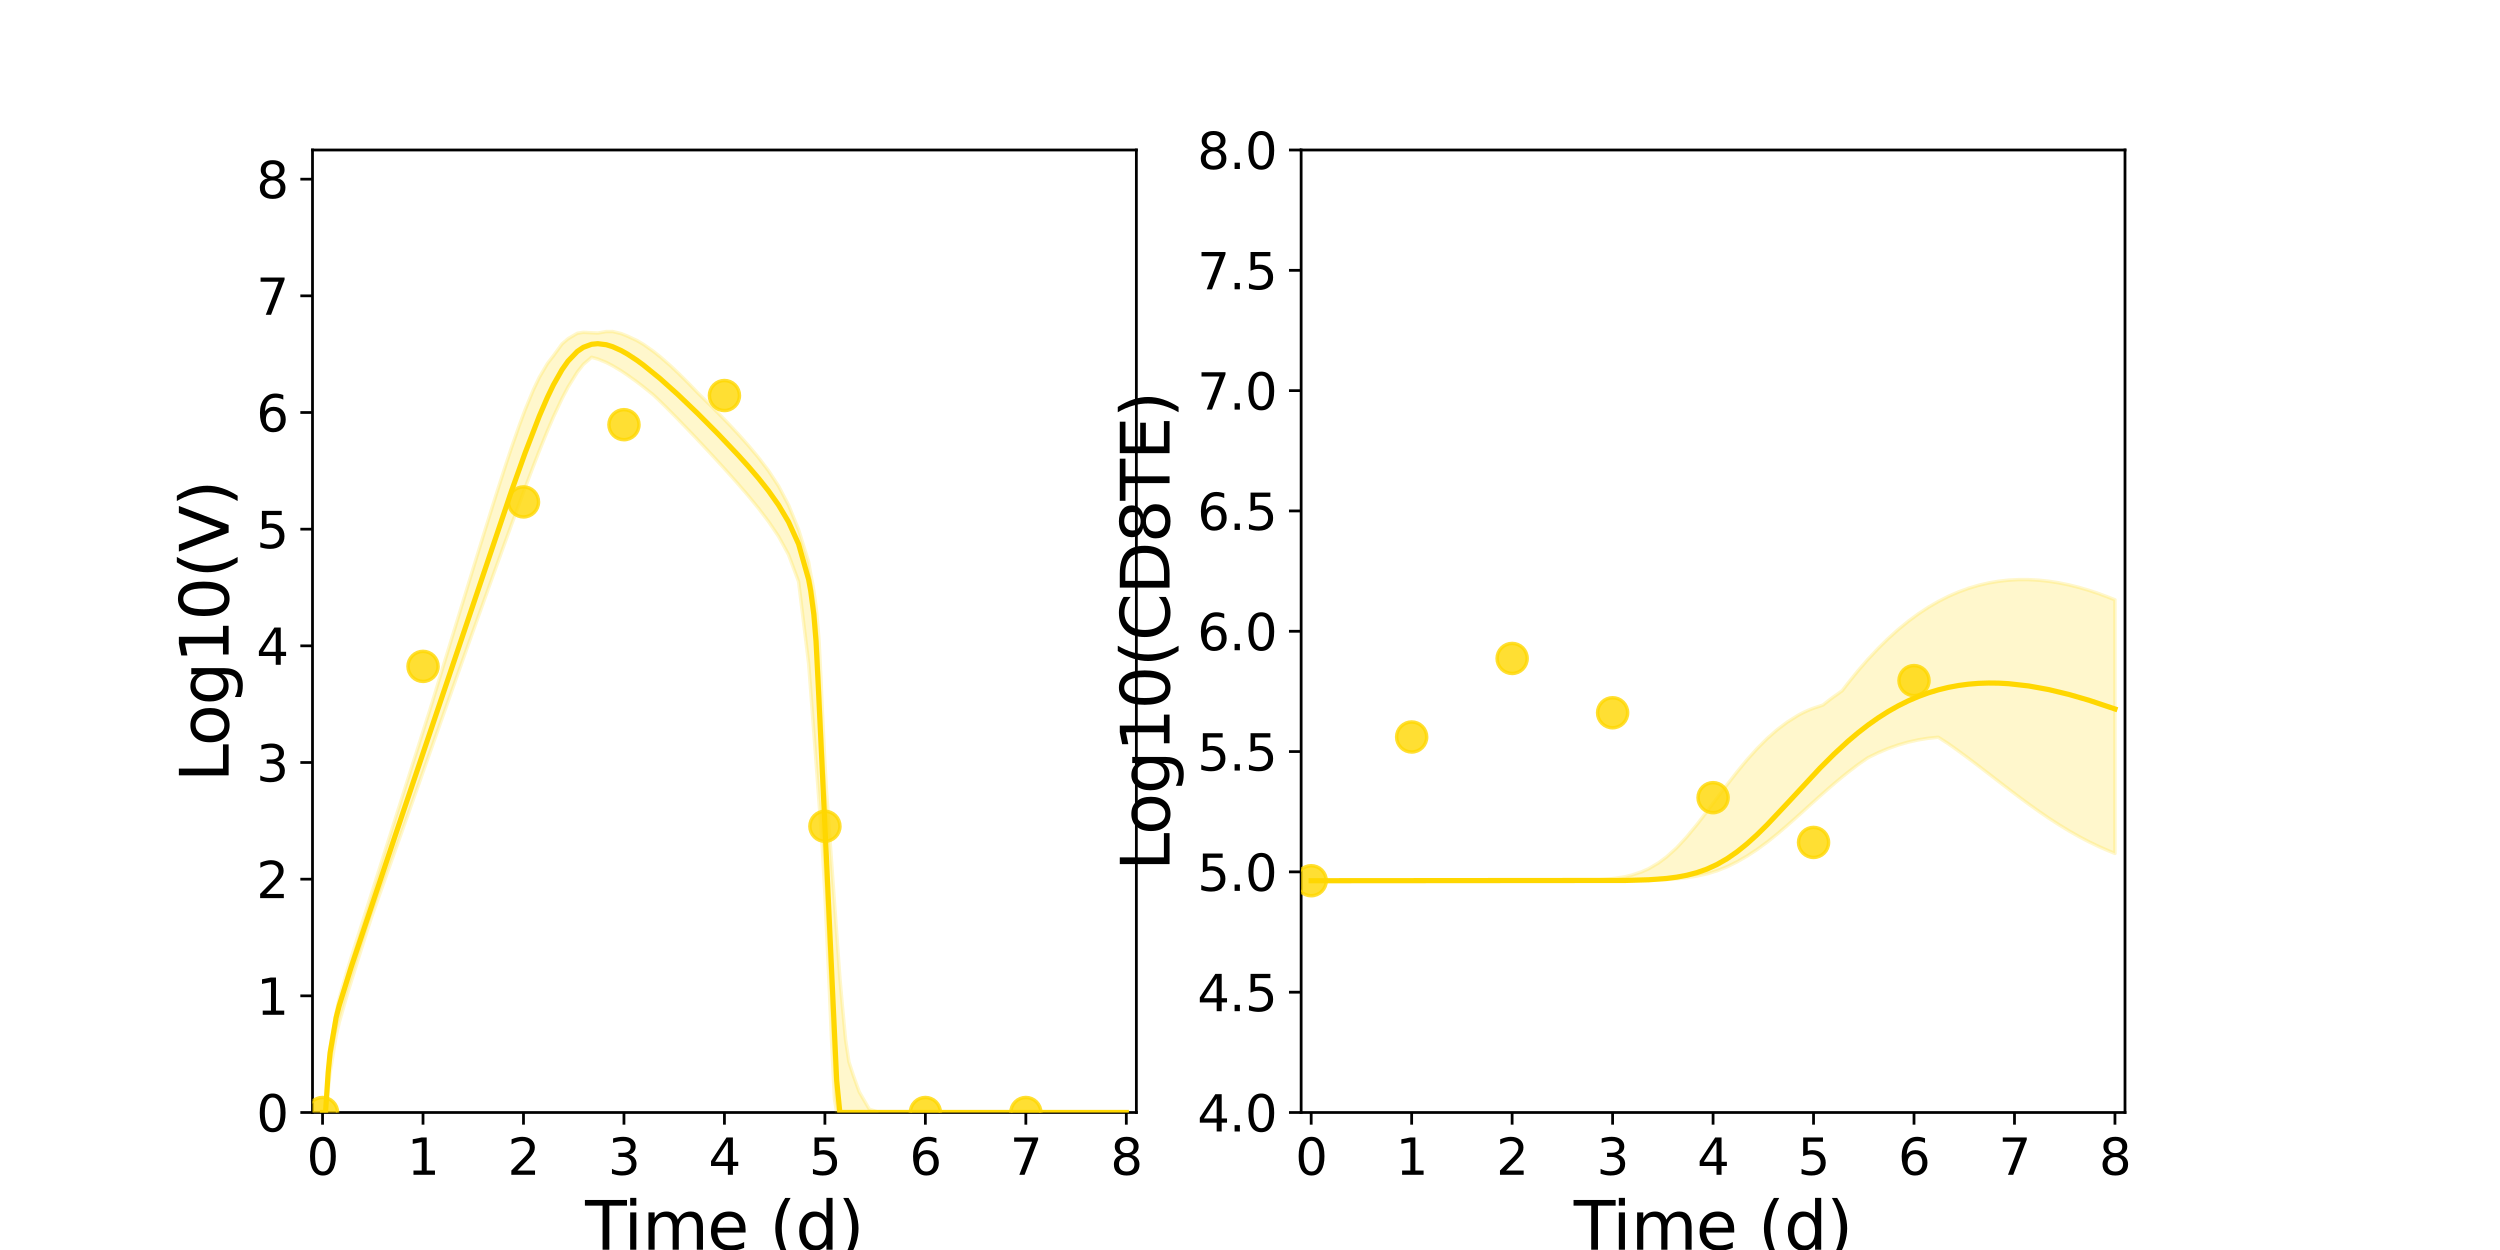 <?xml version="1.0" encoding="utf-8" standalone="no"?>
<!DOCTYPE svg PUBLIC "-//W3C//DTD SVG 1.1//EN"
  "http://www.w3.org/Graphics/SVG/1.1/DTD/svg11.dtd">
<svg xmlns:xlink="http://www.w3.org/1999/xlink" width="720pt" height="360pt" viewBox="0 0 720 360" xmlns="http://www.w3.org/2000/svg" version="1.1">
 <defs>
  <style type="text/css">*{stroke-linejoin: round; stroke-linecap: butt}</style>
 </defs>
 <g id="figure_1">
  <g id="patch_1">
   <path d="M 0 360 
L 720 360 
L 720 0 
L 0 0 
z
" style="fill: #ffffff"/>
  </g>
  <g id="axes_1">
   <g id="patch_2">
    <path d="M 90 320.4 
L 327.273 320.4 
L 327.273 43.2 
L 90 43.2 
z
" style="fill: #ffffff"/>
   </g>
   <g id="matplotlib.axis_1">
    <g id="xtick_1">
     <g id="line2d_1">
      <defs>
       <path id="m4c003b28b1" d="M 0 0 
L 0 3.5 
" style="stroke: #000000; stroke-width: 0.8"/>
      </defs>
      <g>
       <use xlink:href="#m4c003b28b1" x="92.894" y="320.4" style="stroke: #000000; stroke-width: 0.8"/>
      </g>
     </g>
     <g id="text_1">
      <!-- 0 -->
      <g transform="translate(88.313 338.342) scale(0.144 -0.144)">
       <defs>
        <path id="DejaVuSans-30" d="M 2034 4250 
Q 1547 4250 1301 3770 
Q 1056 3291 1056 2328 
Q 1056 1369 1301 889 
Q 1547 409 2034 409 
Q 2525 409 2770 889 
Q 3016 1369 3016 2328 
Q 3016 3291 2770 3770 
Q 2525 4250 2034 4250 
z
M 2034 4750 
Q 2819 4750 3233 4129 
Q 3647 3509 3647 2328 
Q 3647 1150 3233 529 
Q 2819 -91 2034 -91 
Q 1250 -91 836 529 
Q 422 1150 422 2328 
Q 422 3509 836 4129 
Q 1250 4750 2034 4750 
z
" transform="scale(0.016)"/>
       </defs>
       <use xlink:href="#DejaVuSans-30"/>
      </g>
     </g>
    </g>
    <g id="xtick_2">
     <g id="line2d_2">
      <g>
       <use xlink:href="#m4c003b28b1" x="121.829" y="320.4" style="stroke: #000000; stroke-width: 0.8"/>
      </g>
     </g>
     <g id="text_2">
      <!-- 1 -->
      <g transform="translate(117.248 338.342) scale(0.144 -0.144)">
       <defs>
        <path id="DejaVuSans-31" d="M 794 531 
L 1825 531 
L 1825 4091 
L 703 3866 
L 703 4441 
L 1819 4666 
L 2450 4666 
L 2450 531 
L 3481 531 
L 3481 0 
L 794 0 
L 794 531 
z
" transform="scale(0.016)"/>
       </defs>
       <use xlink:href="#DejaVuSans-31"/>
      </g>
     </g>
    </g>
    <g id="xtick_3">
     <g id="line2d_3">
      <g>
       <use xlink:href="#m4c003b28b1" x="150.765" y="320.4" style="stroke: #000000; stroke-width: 0.8"/>
      </g>
     </g>
     <g id="text_3">
      <!-- 2 -->
      <g transform="translate(146.184 338.342) scale(0.144 -0.144)">
       <defs>
        <path id="DejaVuSans-32" d="M 1228 531 
L 3431 531 
L 3431 0 
L 469 0 
L 469 531 
Q 828 903 1448 1529 
Q 2069 2156 2228 2338 
Q 2531 2678 2651 2914 
Q 2772 3150 2772 3378 
Q 2772 3750 2511 3984 
Q 2250 4219 1831 4219 
Q 1534 4219 1204 4116 
Q 875 4013 500 3803 
L 500 4441 
Q 881 4594 1212 4672 
Q 1544 4750 1819 4750 
Q 2544 4750 2975 4387 
Q 3406 4025 3406 3419 
Q 3406 3131 3298 2873 
Q 3191 2616 2906 2266 
Q 2828 2175 2409 1742 
Q 1991 1309 1228 531 
z
" transform="scale(0.016)"/>
       </defs>
       <use xlink:href="#DejaVuSans-32"/>
      </g>
     </g>
    </g>
    <g id="xtick_4">
     <g id="line2d_4">
      <g>
       <use xlink:href="#m4c003b28b1" x="179.701" y="320.4" style="stroke: #000000; stroke-width: 0.8"/>
      </g>
     </g>
     <g id="text_4">
      <!-- 3 -->
      <g transform="translate(175.12 338.342) scale(0.144 -0.144)">
       <defs>
        <path id="DejaVuSans-33" d="M 2597 2516 
Q 3050 2419 3304 2112 
Q 3559 1806 3559 1356 
Q 3559 666 3084 287 
Q 2609 -91 1734 -91 
Q 1441 -91 1130 -33 
Q 819 25 488 141 
L 488 750 
Q 750 597 1062 519 
Q 1375 441 1716 441 
Q 2309 441 2620 675 
Q 2931 909 2931 1356 
Q 2931 1769 2642 2001 
Q 2353 2234 1838 2234 
L 1294 2234 
L 1294 2753 
L 1863 2753 
Q 2328 2753 2575 2939 
Q 2822 3125 2822 3475 
Q 2822 3834 2567 4026 
Q 2313 4219 1838 4219 
Q 1578 4219 1281 4162 
Q 984 4106 628 3988 
L 628 4550 
Q 988 4650 1302 4700 
Q 1616 4750 1894 4750 
Q 2613 4750 3031 4423 
Q 3450 4097 3450 3541 
Q 3450 3153 3228 2886 
Q 3006 2619 2597 2516 
z
" transform="scale(0.016)"/>
       </defs>
       <use xlink:href="#DejaVuSans-33"/>
      </g>
     </g>
    </g>
    <g id="xtick_5">
     <g id="line2d_5">
      <g>
       <use xlink:href="#m4c003b28b1" x="208.636" y="320.4" style="stroke: #000000; stroke-width: 0.8"/>
      </g>
     </g>
     <g id="text_5">
      <!-- 4 -->
      <g transform="translate(204.055 338.342) scale(0.144 -0.144)">
       <defs>
        <path id="DejaVuSans-34" d="M 2419 4116 
L 825 1625 
L 2419 1625 
L 2419 4116 
z
M 2253 4666 
L 3047 4666 
L 3047 1625 
L 3713 1625 
L 3713 1100 
L 3047 1100 
L 3047 0 
L 2419 0 
L 2419 1100 
L 313 1100 
L 313 1709 
L 2253 4666 
z
" transform="scale(0.016)"/>
       </defs>
       <use xlink:href="#DejaVuSans-34"/>
      </g>
     </g>
    </g>
    <g id="xtick_6">
     <g id="line2d_6">
      <g>
       <use xlink:href="#m4c003b28b1" x="237.572" y="320.4" style="stroke: #000000; stroke-width: 0.8"/>
      </g>
     </g>
     <g id="text_6">
      <!-- 5 -->
      <g transform="translate(232.991 338.342) scale(0.144 -0.144)">
       <defs>
        <path id="DejaVuSans-35" d="M 691 4666 
L 3169 4666 
L 3169 4134 
L 1269 4134 
L 1269 2991 
Q 1406 3038 1543 3061 
Q 1681 3084 1819 3084 
Q 2600 3084 3056 2656 
Q 3513 2228 3513 1497 
Q 3513 744 3044 326 
Q 2575 -91 1722 -91 
Q 1428 -91 1123 -41 
Q 819 9 494 109 
L 494 744 
Q 775 591 1075 516 
Q 1375 441 1709 441 
Q 2250 441 2565 725 
Q 2881 1009 2881 1497 
Q 2881 1984 2565 2268 
Q 2250 2553 1709 2553 
Q 1456 2553 1204 2497 
Q 953 2441 691 2322 
L 691 4666 
z
" transform="scale(0.016)"/>
       </defs>
       <use xlink:href="#DejaVuSans-35"/>
      </g>
     </g>
    </g>
    <g id="xtick_7">
     <g id="line2d_7">
      <g>
       <use xlink:href="#m4c003b28b1" x="266.508" y="320.4" style="stroke: #000000; stroke-width: 0.8"/>
      </g>
     </g>
     <g id="text_7">
      <!-- 6 -->
      <g transform="translate(261.927 338.342) scale(0.144 -0.144)">
       <defs>
        <path id="DejaVuSans-36" d="M 2113 2584 
Q 1688 2584 1439 2293 
Q 1191 2003 1191 1497 
Q 1191 994 1439 701 
Q 1688 409 2113 409 
Q 2538 409 2786 701 
Q 3034 994 3034 1497 
Q 3034 2003 2786 2293 
Q 2538 2584 2113 2584 
z
M 3366 4563 
L 3366 3988 
Q 3128 4100 2886 4159 
Q 2644 4219 2406 4219 
Q 1781 4219 1451 3797 
Q 1122 3375 1075 2522 
Q 1259 2794 1537 2939 
Q 1816 3084 2150 3084 
Q 2853 3084 3261 2657 
Q 3669 2231 3669 1497 
Q 3669 778 3244 343 
Q 2819 -91 2113 -91 
Q 1303 -91 875 529 
Q 447 1150 447 2328 
Q 447 3434 972 4092 
Q 1497 4750 2381 4750 
Q 2619 4750 2861 4703 
Q 3103 4656 3366 4563 
z
" transform="scale(0.016)"/>
       </defs>
       <use xlink:href="#DejaVuSans-36"/>
      </g>
     </g>
    </g>
    <g id="xtick_8">
     <g id="line2d_8">
      <g>
       <use xlink:href="#m4c003b28b1" x="295.443" y="320.4" style="stroke: #000000; stroke-width: 0.8"/>
      </g>
     </g>
     <g id="text_8">
      <!-- 7 -->
      <g transform="translate(290.862 338.342) scale(0.144 -0.144)">
       <defs>
        <path id="DejaVuSans-37" d="M 525 4666 
L 3525 4666 
L 3525 4397 
L 1831 0 
L 1172 0 
L 2766 4134 
L 525 4134 
L 525 4666 
z
" transform="scale(0.016)"/>
       </defs>
       <use xlink:href="#DejaVuSans-37"/>
      </g>
     </g>
    </g>
    <g id="xtick_9">
     <g id="line2d_9">
      <g>
       <use xlink:href="#m4c003b28b1" x="324.379" y="320.4" style="stroke: #000000; stroke-width: 0.8"/>
      </g>
     </g>
     <g id="text_9">
      <!-- 8 -->
      <g transform="translate(319.798 338.342) scale(0.144 -0.144)">
       <defs>
        <path id="DejaVuSans-38" d="M 2034 2216 
Q 1584 2216 1326 1975 
Q 1069 1734 1069 1313 
Q 1069 891 1326 650 
Q 1584 409 2034 409 
Q 2484 409 2743 651 
Q 3003 894 3003 1313 
Q 3003 1734 2745 1975 
Q 2488 2216 2034 2216 
z
M 1403 2484 
Q 997 2584 770 2862 
Q 544 3141 544 3541 
Q 544 4100 942 4425 
Q 1341 4750 2034 4750 
Q 2731 4750 3128 4425 
Q 3525 4100 3525 3541 
Q 3525 3141 3298 2862 
Q 3072 2584 2669 2484 
Q 3125 2378 3379 2068 
Q 3634 1759 3634 1313 
Q 3634 634 3220 271 
Q 2806 -91 2034 -91 
Q 1263 -91 848 271 
Q 434 634 434 1313 
Q 434 1759 690 2068 
Q 947 2378 1403 2484 
z
M 1172 3481 
Q 1172 3119 1398 2916 
Q 1625 2713 2034 2713 
Q 2441 2713 2670 2916 
Q 2900 3119 2900 3481 
Q 2900 3844 2670 4047 
Q 2441 4250 2034 4250 
Q 1625 4250 1398 4047 
Q 1172 3844 1172 3481 
z
" transform="scale(0.016)"/>
       </defs>
       <use xlink:href="#DejaVuSans-38"/>
      </g>
     </g>
    </g>
    <g id="text_10">
     <!-- Time (d) -->
     <g transform="translate(168.511 359.925) scale(0.192 -0.192)">
      <defs>
       <path id="DejaVuSans-54" d="M -19 4666 
L 3928 4666 
L 3928 4134 
L 2272 4134 
L 2272 0 
L 1638 0 
L 1638 4134 
L -19 4134 
L -19 4666 
z
" transform="scale(0.016)"/>
       <path id="DejaVuSans-69" d="M 603 3500 
L 1178 3500 
L 1178 0 
L 603 0 
L 603 3500 
z
M 603 4863 
L 1178 4863 
L 1178 4134 
L 603 4134 
L 603 4863 
z
" transform="scale(0.016)"/>
       <path id="DejaVuSans-6d" d="M 3328 2828 
Q 3544 3216 3844 3400 
Q 4144 3584 4550 3584 
Q 5097 3584 5394 3201 
Q 5691 2819 5691 2113 
L 5691 0 
L 5113 0 
L 5113 2094 
Q 5113 2597 4934 2840 
Q 4756 3084 4391 3084 
Q 3944 3084 3684 2787 
Q 3425 2491 3425 1978 
L 3425 0 
L 2847 0 
L 2847 2094 
Q 2847 2600 2669 2842 
Q 2491 3084 2119 3084 
Q 1678 3084 1418 2786 
Q 1159 2488 1159 1978 
L 1159 0 
L 581 0 
L 581 3500 
L 1159 3500 
L 1159 2956 
Q 1356 3278 1631 3431 
Q 1906 3584 2284 3584 
Q 2666 3584 2933 3390 
Q 3200 3197 3328 2828 
z
" transform="scale(0.016)"/>
       <path id="DejaVuSans-65" d="M 3597 1894 
L 3597 1613 
L 953 1613 
Q 991 1019 1311 708 
Q 1631 397 2203 397 
Q 2534 397 2845 478 
Q 3156 559 3463 722 
L 3463 178 
Q 3153 47 2828 -22 
Q 2503 -91 2169 -91 
Q 1331 -91 842 396 
Q 353 884 353 1716 
Q 353 2575 817 3079 
Q 1281 3584 2069 3584 
Q 2775 3584 3186 3129 
Q 3597 2675 3597 1894 
z
M 3022 2063 
Q 3016 2534 2758 2815 
Q 2500 3097 2075 3097 
Q 1594 3097 1305 2825 
Q 1016 2553 972 2059 
L 3022 2063 
z
" transform="scale(0.016)"/>
       <path id="DejaVuSans-20" transform="scale(0.016)"/>
       <path id="DejaVuSans-28" d="M 1984 4856 
Q 1566 4138 1362 3434 
Q 1159 2731 1159 2009 
Q 1159 1288 1364 580 
Q 1569 -128 1984 -844 
L 1484 -844 
Q 1016 -109 783 600 
Q 550 1309 550 2009 
Q 550 2706 781 3412 
Q 1013 4119 1484 4856 
L 1984 4856 
z
" transform="scale(0.016)"/>
       <path id="DejaVuSans-64" d="M 2906 2969 
L 2906 4863 
L 3481 4863 
L 3481 0 
L 2906 0 
L 2906 525 
Q 2725 213 2448 61 
Q 2172 -91 1784 -91 
Q 1150 -91 751 415 
Q 353 922 353 1747 
Q 353 2572 751 3078 
Q 1150 3584 1784 3584 
Q 2172 3584 2448 3432 
Q 2725 3281 2906 2969 
z
M 947 1747 
Q 947 1113 1208 752 
Q 1469 391 1925 391 
Q 2381 391 2643 752 
Q 2906 1113 2906 1747 
Q 2906 2381 2643 2742 
Q 2381 3103 1925 3103 
Q 1469 3103 1208 2742 
Q 947 2381 947 1747 
z
" transform="scale(0.016)"/>
       <path id="DejaVuSans-29" d="M 513 4856 
L 1013 4856 
Q 1481 4119 1714 3412 
Q 1947 2706 1947 2009 
Q 1947 1309 1714 600 
Q 1481 -109 1013 -844 
L 513 -844 
Q 928 -128 1133 580 
Q 1338 1288 1338 2009 
Q 1338 2731 1133 3434 
Q 928 4138 513 4856 
z
" transform="scale(0.016)"/>
      </defs>
      <use xlink:href="#DejaVuSans-54"/>
      <use xlink:href="#DejaVuSans-69" x="57.959"/>
      <use xlink:href="#DejaVuSans-6d" x="85.742"/>
      <use xlink:href="#DejaVuSans-65" x="183.154"/>
      <use xlink:href="#DejaVuSans-20" x="244.678"/>
      <use xlink:href="#DejaVuSans-28" x="276.465"/>
      <use xlink:href="#DejaVuSans-64" x="315.479"/>
      <use xlink:href="#DejaVuSans-29" x="378.955"/>
     </g>
    </g>
   </g>
   <g id="matplotlib.axis_2">
    <g id="ytick_1">
     <g id="line2d_10">
      <defs>
       <path id="m1b02eeefb1" d="M 0 0 
L -3.5 0 
" style="stroke: #000000; stroke-width: 0.8"/>
      </defs>
      <g>
       <use xlink:href="#m1b02eeefb1" x="90" y="320.4" style="stroke: #000000; stroke-width: 0.8"/>
      </g>
     </g>
     <g id="text_11">
      <!-- 0 -->
      <g transform="translate(73.838 325.871) scale(0.144 -0.144)">
       <use xlink:href="#DejaVuSans-30"/>
      </g>
     </g>
    </g>
    <g id="ytick_2">
     <g id="line2d_11">
      <g>
       <use xlink:href="#m1b02eeefb1" x="90" y="286.8" style="stroke: #000000; stroke-width: 0.8"/>
      </g>
     </g>
     <g id="text_12">
      <!-- 1 -->
      <g transform="translate(73.838 292.271) scale(0.144 -0.144)">
       <use xlink:href="#DejaVuSans-31"/>
      </g>
     </g>
    </g>
    <g id="ytick_3">
     <g id="line2d_12">
      <g>
       <use xlink:href="#m1b02eeefb1" x="90" y="253.2" style="stroke: #000000; stroke-width: 0.8"/>
      </g>
     </g>
     <g id="text_13">
      <!-- 2 -->
      <g transform="translate(73.838 258.671) scale(0.144 -0.144)">
       <use xlink:href="#DejaVuSans-32"/>
      </g>
     </g>
    </g>
    <g id="ytick_4">
     <g id="line2d_13">
      <g>
       <use xlink:href="#m1b02eeefb1" x="90" y="219.6" style="stroke: #000000; stroke-width: 0.8"/>
      </g>
     </g>
     <g id="text_14">
      <!-- 3 -->
      <g transform="translate(73.838 225.071) scale(0.144 -0.144)">
       <use xlink:href="#DejaVuSans-33"/>
      </g>
     </g>
    </g>
    <g id="ytick_5">
     <g id="line2d_14">
      <g>
       <use xlink:href="#m1b02eeefb1" x="90" y="186" style="stroke: #000000; stroke-width: 0.8"/>
      </g>
     </g>
     <g id="text_15">
      <!-- 4 -->
      <g transform="translate(73.838 191.471) scale(0.144 -0.144)">
       <use xlink:href="#DejaVuSans-34"/>
      </g>
     </g>
    </g>
    <g id="ytick_6">
     <g id="line2d_15">
      <g>
       <use xlink:href="#m1b02eeefb1" x="90" y="152.4" style="stroke: #000000; stroke-width: 0.8"/>
      </g>
     </g>
     <g id="text_16">
      <!-- 5 -->
      <g transform="translate(73.838 157.871) scale(0.144 -0.144)">
       <use xlink:href="#DejaVuSans-35"/>
      </g>
     </g>
    </g>
    <g id="ytick_7">
     <g id="line2d_16">
      <g>
       <use xlink:href="#m1b02eeefb1" x="90" y="118.8" style="stroke: #000000; stroke-width: 0.8"/>
      </g>
     </g>
     <g id="text_17">
      <!-- 6 -->
      <g transform="translate(73.838 124.271) scale(0.144 -0.144)">
       <use xlink:href="#DejaVuSans-36"/>
      </g>
     </g>
    </g>
    <g id="ytick_8">
     <g id="line2d_17">
      <g>
       <use xlink:href="#m1b02eeefb1" x="90" y="85.2" style="stroke: #000000; stroke-width: 0.8"/>
      </g>
     </g>
     <g id="text_18">
      <!-- 7 -->
      <g transform="translate(73.838 90.671) scale(0.144 -0.144)">
       <use xlink:href="#DejaVuSans-37"/>
      </g>
     </g>
    </g>
    <g id="ytick_9">
     <g id="line2d_18">
      <g>
       <use xlink:href="#m1b02eeefb1" x="90" y="51.6" style="stroke: #000000; stroke-width: 0.8"/>
      </g>
     </g>
     <g id="text_19">
      <!-- 8 -->
      <g transform="translate(73.838 57.071) scale(0.144 -0.144)">
       <use xlink:href="#DejaVuSans-38"/>
      </g>
     </g>
    </g>
    <g id="text_20">
     <!-- Log10(V) -->
     <g transform="translate(65.845 225.224) rotate(-90) scale(0.192 -0.192)">
      <defs>
       <path id="DejaVuSans-4c" d="M 628 4666 
L 1259 4666 
L 1259 531 
L 3531 531 
L 3531 0 
L 628 0 
L 628 4666 
z
" transform="scale(0.016)"/>
       <path id="DejaVuSans-6f" d="M 1959 3097 
Q 1497 3097 1228 2736 
Q 959 2375 959 1747 
Q 959 1119 1226 758 
Q 1494 397 1959 397 
Q 2419 397 2687 759 
Q 2956 1122 2956 1747 
Q 2956 2369 2687 2733 
Q 2419 3097 1959 3097 
z
M 1959 3584 
Q 2709 3584 3137 3096 
Q 3566 2609 3566 1747 
Q 3566 888 3137 398 
Q 2709 -91 1959 -91 
Q 1206 -91 779 398 
Q 353 888 353 1747 
Q 353 2609 779 3096 
Q 1206 3584 1959 3584 
z
" transform="scale(0.016)"/>
       <path id="DejaVuSans-67" d="M 2906 1791 
Q 2906 2416 2648 2759 
Q 2391 3103 1925 3103 
Q 1463 3103 1205 2759 
Q 947 2416 947 1791 
Q 947 1169 1205 825 
Q 1463 481 1925 481 
Q 2391 481 2648 825 
Q 2906 1169 2906 1791 
z
M 3481 434 
Q 3481 -459 3084 -895 
Q 2688 -1331 1869 -1331 
Q 1566 -1331 1297 -1286 
Q 1028 -1241 775 -1147 
L 775 -588 
Q 1028 -725 1275 -790 
Q 1522 -856 1778 -856 
Q 2344 -856 2625 -561 
Q 2906 -266 2906 331 
L 2906 616 
Q 2728 306 2450 153 
Q 2172 0 1784 0 
Q 1141 0 747 490 
Q 353 981 353 1791 
Q 353 2603 747 3093 
Q 1141 3584 1784 3584 
Q 2172 3584 2450 3431 
Q 2728 3278 2906 2969 
L 2906 3500 
L 3481 3500 
L 3481 434 
z
" transform="scale(0.016)"/>
       <path id="DejaVuSans-56" d="M 1831 0 
L 50 4666 
L 709 4666 
L 2188 738 
L 3669 4666 
L 4325 4666 
L 2547 0 
L 1831 0 
z
" transform="scale(0.016)"/>
      </defs>
      <use xlink:href="#DejaVuSans-4c"/>
      <use xlink:href="#DejaVuSans-6f" x="53.963"/>
      <use xlink:href="#DejaVuSans-67" x="115.145"/>
      <use xlink:href="#DejaVuSans-31" x="178.621"/>
      <use xlink:href="#DejaVuSans-30" x="242.244"/>
      <use xlink:href="#DejaVuSans-28" x="305.867"/>
      <use xlink:href="#DejaVuSans-56" x="344.881"/>
      <use xlink:href="#DejaVuSans-29" x="413.289"/>
     </g>
    </g>
   </g>
   <g id="patch_3">
    <path d="M 90 320.4 
L 90 43.2 
" style="fill: none; stroke: #000000; stroke-width: 0.8; stroke-linejoin: miter; stroke-linecap: square"/>
   </g>
   <g id="patch_4">
    <path d="M 327.273 320.4 
L 327.273 43.2 
" style="fill: none; stroke: #000000; stroke-width: 0.8; stroke-linejoin: miter; stroke-linecap: square"/>
   </g>
   <g id="patch_5">
    <path d="M 90 320.4 
L 327.273 320.4 
" style="fill: none; stroke: #000000; stroke-width: 0.8; stroke-linejoin: miter; stroke-linecap: square"/>
   </g>
   <g id="patch_6">
    <path d="M 90 43.2 
L 327.273 43.2 
" style="fill: none; stroke: #000000; stroke-width: 0.8; stroke-linejoin: miter; stroke-linecap: square"/>
   </g>
   <g id="PolyCollection_1">
    <defs>
     <path id="mef8f71a231" d="M 92.894 -39.6 
L 92.894 -39.6 
L 92.894 -39.6 
L 92.897 -39.6 
L 92.929 -39.6 
L 93.072 -39.6 
L 93.168 -39.6 
L 93.517 -39.6 
L 93.746 -39.6 
L 94.512 -45.88 
L 95.065 -51.082 
L 96.813 -61.739 
L 97.693 -65.524 
L 100.07 -73.809 
L 101.154 -77.321 
L 103.45 -84.692 
L 104.683 -88.627 
L 106.955 -95.707 
L 108.316 -99.54 
L 110.606 -106.002 
L 112.066 -110.112 
L 114.349 -116.554 
L 115.884 -120.879 
L 118.163 -127.307 
L 119.754 -131.791 
L 122.266 -138.887 
L 123.832 -143.301 
L 126.001 -149.414 
L 127.632 -154.009 
L 129.999 -160.685 
L 131.62 -165.252 
L 133.807 -171.409 
L 135.466 -176.048 
L 137.816 -182.601 
L 139.453 -187.165 
L 141.632 -193.219 
L 143.302 -197.862 
L 145.637 -204.299 
L 147.295 -208.859 
L 149.525 -214.912 
L 151.224 -219.492 
L 153.635 -225.82 
L 155.342 -230.206 
L 157.643 -235.868 
L 159.391 -239.932 
L 161.857 -245.201 
L 163.602 -248.52 
L 166.265 -252.827 
L 168.014 -255.059 
L 170.38 -257.102 
L 172.175 -256.596 
L 174.619 -255.604 
L 176.412 -254.663 
L 178.914 -253.171 
L 180.739 -251.94 
L 183.364 -250.058 
L 185.254 -248.6 
L 188.094 -246.328 
L 190.088 -244.444 
L 192.981 -241.565 
L 195.272 -239.235 
L 198.165 -236.241 
L 201.059 -233.199 
L 203.952 -230.108 
L 206.846 -226.975 
L 209.74 -223.786 
L 212.633 -220.527 
L 215.527 -217.172 
L 218.42 -213.63 
L 221.314 -209.825 
L 224.207 -205.536 
L 227.101 -200.258 
L 229.994 -192.486 
L 232.888 -168.905 
L 233.467 -161.264 
L 234.045 -153.573 
L 234.381 -149.094 
L 234.814 -143.306 
L 235.015 -140.618 
L 235.134 -139.033 
L 235.184 -138.356 
L 235.209 -138.023 
L 235.218 -137.906 
L 235.222 -137.856 
L 235.224 -137.828 
L 235.224 -137.826 
L 235.225 -137.811 
L 235.228 -137.776 
L 235.231 -137.736 
L 235.242 -137.582 
L 235.274 -137.161 
L 235.359 -136.014 
L 235.661 -131.949 
L 235.895 -128.787 
L 236.443 -121.399 
L 236.807 -116.075 
L 237.546 -103.025 
L 238.022 -92.597 
L 238.87 -74.537 
L 239.436 -61.381 
L 240.329 -43.453 
L 240.964 -39.6 
L 241.875 -39.6 
L 242.57 -39.6 
L 243.532 -39.6 
L 244.494 -39.6 
L 245.8 -39.6 
L 247.467 -39.6 
L 250.36 -39.6 
L 253.254 -39.6 
L 256.148 -39.6 
L 259.041 -39.6 
L 261.935 -39.6 
L 264.828 -39.6 
L 267.722 -39.6 
L 270.615 -39.6 
L 273.509 -39.6 
L 276.403 -39.6 
L 279.296 -39.6 
L 282.19 -39.6 
L 285.083 -39.6 
L 287.977 -39.6 
L 290.87 -39.6 
L 293.764 -39.6 
L 296.658 -39.6 
L 299.551 -39.6 
L 302.445 -39.6 
L 305.338 -39.6 
L 308.232 -39.6 
L 311.125 -39.6 
L 314.019 -39.6 
L 316.913 -39.6 
L 319.806 -39.6 
L 322.7 -39.6 
L 324.379 -39.6 
L 324.379 -39.6 
L 324.379 -39.6 
L 322.7 -39.6 
L 319.806 -39.6 
L 316.913 -39.6 
L 314.019 -39.6 
L 311.125 -39.6 
L 308.232 -39.6 
L 305.338 -39.6 
L 302.445 -39.6 
L 299.551 -39.6 
L 296.658 -39.6 
L 293.764 -39.6 
L 290.87 -39.6 
L 287.977 -39.6 
L 285.083 -39.6 
L 282.19 -39.6 
L 279.296 -39.6 
L 276.403 -39.6 
L 273.509 -39.6 
L 270.615 -39.6 
L 267.722 -39.6 
L 264.828 -39.6 
L 261.935 -39.6 
L 259.041 -39.6 
L 256.148 -39.6 
L 253.254 -39.6 
L 250.36 -40.552 
L 247.467 -45.513 
L 245.8 -50.139 
L 244.494 -54.145 
L 243.532 -60.499 
L 242.57 -70.671 
L 241.875 -78.533 
L 240.964 -91.109 
L 240.329 -99.991 
L 239.436 -112.524 
L 238.87 -120.483 
L 238.022 -132.365 
L 237.546 -140.783 
L 236.807 -155.822 
L 236.443 -164.347 
L 235.895 -175.23 
L 235.661 -178.226 
L 235.359 -181.681 
L 235.274 -182.732 
L 235.242 -183.119 
L 235.231 -183.261 
L 235.228 -183.298 
L 235.225 -183.33 
L 235.224 -183.344 
L 235.224 -183.345 
L 235.222 -183.371 
L 235.218 -183.416 
L 235.209 -183.524 
L 235.184 -183.763 
L 235.134 -184.185 
L 235.015 -185.17 
L 234.814 -186.843 
L 234.381 -189.759 
L 234.045 -191.85 
L 233.467 -194.718 
L 232.888 -198.131 
L 229.994 -207.428 
L 227.101 -214.545 
L 224.207 -220.05 
L 221.314 -224.453 
L 218.42 -228.262 
L 215.527 -231.719 
L 212.633 -234.954 
L 209.74 -238.04 
L 206.846 -241.018 
L 203.952 -243.908 
L 201.059 -246.759 
L 198.165 -249.753 
L 195.272 -252.621 
L 192.981 -254.771 
L 190.088 -257.294 
L 188.094 -258.881 
L 185.254 -260.87 
L 183.364 -261.97 
L 180.739 -263.185 
L 178.914 -263.925 
L 176.412 -264.528 
L 174.619 -264.515 
L 172.175 -264.087 
L 170.38 -264.163 
L 168.014 -264.296 
L 166.265 -264.016 
L 163.602 -262.446 
L 161.857 -260.942 
L 159.391 -257.554 
L 157.643 -255.279 
L 155.342 -251.369 
L 153.635 -247.801 
L 151.224 -241.97 
L 149.525 -237.407 
L 147.295 -231.033 
L 145.637 -226.055 
L 143.302 -218.83 
L 141.632 -213.547 
L 139.453 -206.575 
L 137.816 -201.29 
L 135.466 -193.664 
L 133.807 -188.251 
L 131.62 -181.107 
L 129.999 -175.803 
L 127.632 -168.059 
L 126.001 -162.7 
L 123.832 -155.609 
L 122.266 -150.699 
L 119.754 -142.778 
L 118.163 -137.783 
L 115.884 -130.607 
L 114.349 -125.791 
L 112.066 -118.599 
L 110.606 -114.022 
L 108.316 -106.809 
L 106.955 -102.54 
L 104.683 -95.387 
L 103.45 -91.52 
L 101.154 -84.271 
L 100.07 -80.772 
L 97.693 -72.503 
L 96.813 -68.403 
L 95.065 -57.86 
L 94.512 -51.84 
L 93.746 -39.863 
L 93.517 -39.6 
L 93.168 -39.6 
L 93.072 -39.6 
L 92.929 -39.6 
L 92.897 -39.6 
L 92.894 -39.6 
L 92.894 -39.6 
z
" style="stroke: #ffd700; stroke-opacity: 0.2"/>
    </defs>
    <g clip-path="url(#p6d931b66e4)">
     <use xlink:href="#mef8f71a231" x="0" y="360" style="fill: #ffd700; fill-opacity: 0.2; stroke: #ffd700; stroke-opacity: 0.2"/>
    </g>
   </g>
   <g id="PathCollection_1">
    <defs>
     <path id="m8b1469b6d2" d="M 0 4.33 
C 1.148 4.33 2.25 3.874 3.062 3.062 
C 3.874 2.25 4.33 1.148 4.33 0 
C 4.33 -1.148 3.874 -2.25 3.062 -3.062 
C 2.25 -3.874 1.148 -4.33 0 -4.33 
C -1.148 -4.33 -2.25 -3.874 -3.062 -3.062 
C -3.874 -2.25 -4.33 -1.148 -4.33 0 
C -4.33 1.148 -3.874 2.25 -3.062 3.062 
C -2.25 3.874 -1.148 4.33 0 4.33 
z
" style="stroke: #ffd700; stroke-opacity: 0.8"/>
    </defs>
    <g clip-path="url(#p6d931b66e4)">
     <use xlink:href="#m8b1469b6d2" x="92.894" y="320.4" style="fill: #ffd700; fill-opacity: 0.8; stroke: #ffd700; stroke-opacity: 0.8"/>
     <use xlink:href="#m8b1469b6d2" x="121.829" y="191.916" style="fill: #ffd700; fill-opacity: 0.8; stroke: #ffd700; stroke-opacity: 0.8"/>
     <use xlink:href="#m8b1469b6d2" x="150.765" y="144.554" style="fill: #ffd700; fill-opacity: 0.8; stroke: #ffd700; stroke-opacity: 0.8"/>
     <use xlink:href="#m8b1469b6d2" x="179.701" y="122.308" style="fill: #ffd700; fill-opacity: 0.8; stroke: #ffd700; stroke-opacity: 0.8"/>
     <use xlink:href="#m8b1469b6d2" x="208.636" y="113.913" style="fill: #ffd700; fill-opacity: 0.8; stroke: #ffd700; stroke-opacity: 0.8"/>
     <use xlink:href="#m8b1469b6d2" x="237.572" y="237.969" style="fill: #ffd700; fill-opacity: 0.8; stroke: #ffd700; stroke-opacity: 0.8"/>
     <use xlink:href="#m8b1469b6d2" x="266.508" y="320.4" style="fill: #ffd700; fill-opacity: 0.8; stroke: #ffd700; stroke-opacity: 0.8"/>
     <use xlink:href="#m8b1469b6d2" x="295.443" y="320.4" style="fill: #ffd700; fill-opacity: 0.8; stroke: #ffd700; stroke-opacity: 0.8"/>
    </g>
   </g>
   <g id="line2d_19">
    <path d="M 92.894 320.4 
L 93.746 320.4 
L 94.512 308.882 
L 95.065 303.213 
L 96.813 293.036 
L 97.693 289.615 
L 101.154 278.499 
L 114.349 239.088 
L 147.295 141.459 
L 151.224 130.466 
L 155.342 119.786 
L 157.643 114.454 
L 159.391 110.825 
L 161.857 106.472 
L 163.602 103.986 
L 166.265 101.211 
L 168.014 100.025 
L 170.38 99.154 
L 172.175 98.979 
L 174.619 99.286 
L 176.412 99.838 
L 178.914 100.963 
L 180.739 101.995 
L 183.364 103.716 
L 185.254 105.097 
L 190.088 109.019 
L 195.272 113.666 
L 201.059 119.207 
L 206.846 125.023 
L 212.633 131.122 
L 215.527 134.328 
L 218.42 137.705 
L 221.314 141.35 
L 224.207 145.438 
L 227.101 150.301 
L 229.994 156.686 
L 232.888 166.908 
L 233.467 170.066 
L 234.381 176.947 
L 235.015 184.705 
L 235.661 197.511 
L 238.022 247.367 
L 240.964 311.185 
L 241.875 320.4 
L 324.379 320.4 
L 324.379 320.4 
" clip-path="url(#p6d931b66e4)" style="fill: none; stroke: #ffd700; stroke-width: 1.5; stroke-linecap: square"/>
   </g>
  </g>
  <g id="axes_2">
   <g id="patch_7">
    <path d="M 374.727 320.4 
L 612 320.4 
L 612 43.2 
L 374.727 43.2 
z
" style="fill: #ffffff"/>
   </g>
   <g id="matplotlib.axis_3">
    <g id="xtick_10">
     <g id="line2d_20">
      <g>
       <use xlink:href="#m4c003b28b1" x="377.621" y="320.4" style="stroke: #000000; stroke-width: 0.8"/>
      </g>
     </g>
     <g id="text_21">
      <!-- 0 -->
      <g transform="translate(373.04 338.342) scale(0.144 -0.144)">
       <use xlink:href="#DejaVuSans-30"/>
      </g>
     </g>
    </g>
    <g id="xtick_11">
     <g id="line2d_21">
      <g>
       <use xlink:href="#m4c003b28b1" x="406.557" y="320.4" style="stroke: #000000; stroke-width: 0.8"/>
      </g>
     </g>
     <g id="text_22">
      <!-- 1 -->
      <g transform="translate(401.976 338.342) scale(0.144 -0.144)">
       <use xlink:href="#DejaVuSans-31"/>
      </g>
     </g>
    </g>
    <g id="xtick_12">
     <g id="line2d_22">
      <g>
       <use xlink:href="#m4c003b28b1" x="435.492" y="320.4" style="stroke: #000000; stroke-width: 0.8"/>
      </g>
     </g>
     <g id="text_23">
      <!-- 2 -->
      <g transform="translate(430.911 338.342) scale(0.144 -0.144)">
       <use xlink:href="#DejaVuSans-32"/>
      </g>
     </g>
    </g>
    <g id="xtick_13">
     <g id="line2d_23">
      <g>
       <use xlink:href="#m4c003b28b1" x="464.428" y="320.4" style="stroke: #000000; stroke-width: 0.8"/>
      </g>
     </g>
     <g id="text_24">
      <!-- 3 -->
      <g transform="translate(459.847 338.342) scale(0.144 -0.144)">
       <use xlink:href="#DejaVuSans-33"/>
      </g>
     </g>
    </g>
    <g id="xtick_14">
     <g id="line2d_24">
      <g>
       <use xlink:href="#m4c003b28b1" x="493.364" y="320.4" style="stroke: #000000; stroke-width: 0.8"/>
      </g>
     </g>
     <g id="text_25">
      <!-- 4 -->
      <g transform="translate(488.783 338.342) scale(0.144 -0.144)">
       <use xlink:href="#DejaVuSans-34"/>
      </g>
     </g>
    </g>
    <g id="xtick_15">
     <g id="line2d_25">
      <g>
       <use xlink:href="#m4c003b28b1" x="522.299" y="320.4" style="stroke: #000000; stroke-width: 0.8"/>
      </g>
     </g>
     <g id="text_26">
      <!-- 5 -->
      <g transform="translate(517.718 338.342) scale(0.144 -0.144)">
       <use xlink:href="#DejaVuSans-35"/>
      </g>
     </g>
    </g>
    <g id="xtick_16">
     <g id="line2d_26">
      <g>
       <use xlink:href="#m4c003b28b1" x="551.235" y="320.4" style="stroke: #000000; stroke-width: 0.8"/>
      </g>
     </g>
     <g id="text_27">
      <!-- 6 -->
      <g transform="translate(546.654 338.342) scale(0.144 -0.144)">
       <use xlink:href="#DejaVuSans-36"/>
      </g>
     </g>
    </g>
    <g id="xtick_17">
     <g id="line2d_27">
      <g>
       <use xlink:href="#m4c003b28b1" x="580.171" y="320.4" style="stroke: #000000; stroke-width: 0.8"/>
      </g>
     </g>
     <g id="text_28">
      <!-- 7 -->
      <g transform="translate(575.59 338.342) scale(0.144 -0.144)">
       <use xlink:href="#DejaVuSans-37"/>
      </g>
     </g>
    </g>
    <g id="xtick_18">
     <g id="line2d_28">
      <g>
       <use xlink:href="#m4c003b28b1" x="609.106" y="320.4" style="stroke: #000000; stroke-width: 0.8"/>
      </g>
     </g>
     <g id="text_29">
      <!-- 8 -->
      <g transform="translate(604.525 338.342) scale(0.144 -0.144)">
       <use xlink:href="#DejaVuSans-38"/>
      </g>
     </g>
    </g>
    <g id="text_30">
     <!-- Time (d) -->
     <g transform="translate(453.239 359.925) scale(0.192 -0.192)">
      <use xlink:href="#DejaVuSans-54"/>
      <use xlink:href="#DejaVuSans-69" x="57.959"/>
      <use xlink:href="#DejaVuSans-6d" x="85.742"/>
      <use xlink:href="#DejaVuSans-65" x="183.154"/>
      <use xlink:href="#DejaVuSans-20" x="244.678"/>
      <use xlink:href="#DejaVuSans-28" x="276.465"/>
      <use xlink:href="#DejaVuSans-64" x="315.479"/>
      <use xlink:href="#DejaVuSans-29" x="378.955"/>
     </g>
    </g>
   </g>
   <g id="matplotlib.axis_4">
    <g id="ytick_10">
     <g id="line2d_29">
      <g>
       <use xlink:href="#m1b02eeefb1" x="374.727" y="320.4" style="stroke: #000000; stroke-width: 0.8"/>
      </g>
     </g>
     <g id="text_31">
      <!-- 4.0 -->
      <g transform="translate(344.827 325.871) scale(0.144 -0.144)">
       <defs>
        <path id="DejaVuSans-2e" d="M 684 794 
L 1344 794 
L 1344 0 
L 684 0 
L 684 794 
z
" transform="scale(0.016)"/>
       </defs>
       <use xlink:href="#DejaVuSans-34"/>
       <use xlink:href="#DejaVuSans-2e" x="63.623"/>
       <use xlink:href="#DejaVuSans-30" x="95.41"/>
      </g>
     </g>
    </g>
    <g id="ytick_11">
     <g id="line2d_30">
      <g>
       <use xlink:href="#m1b02eeefb1" x="374.727" y="285.75" style="stroke: #000000; stroke-width: 0.8"/>
      </g>
     </g>
     <g id="text_32">
      <!-- 4.5 -->
      <g transform="translate(344.827 291.221) scale(0.144 -0.144)">
       <use xlink:href="#DejaVuSans-34"/>
       <use xlink:href="#DejaVuSans-2e" x="63.623"/>
       <use xlink:href="#DejaVuSans-35" x="95.41"/>
      </g>
     </g>
    </g>
    <g id="ytick_12">
     <g id="line2d_31">
      <g>
       <use xlink:href="#m1b02eeefb1" x="374.727" y="251.1" style="stroke: #000000; stroke-width: 0.8"/>
      </g>
     </g>
     <g id="text_33">
      <!-- 5.0 -->
      <g transform="translate(344.827 256.571) scale(0.144 -0.144)">
       <use xlink:href="#DejaVuSans-35"/>
       <use xlink:href="#DejaVuSans-2e" x="63.623"/>
       <use xlink:href="#DejaVuSans-30" x="95.41"/>
      </g>
     </g>
    </g>
    <g id="ytick_13">
     <g id="line2d_32">
      <g>
       <use xlink:href="#m1b02eeefb1" x="374.727" y="216.45" style="stroke: #000000; stroke-width: 0.8"/>
      </g>
     </g>
     <g id="text_34">
      <!-- 5.5 -->
      <g transform="translate(344.827 221.921) scale(0.144 -0.144)">
       <use xlink:href="#DejaVuSans-35"/>
       <use xlink:href="#DejaVuSans-2e" x="63.623"/>
       <use xlink:href="#DejaVuSans-35" x="95.41"/>
      </g>
     </g>
    </g>
    <g id="ytick_14">
     <g id="line2d_33">
      <g>
       <use xlink:href="#m1b02eeefb1" x="374.727" y="181.8" style="stroke: #000000; stroke-width: 0.8"/>
      </g>
     </g>
     <g id="text_35">
      <!-- 6.0 -->
      <g transform="translate(344.827 187.271) scale(0.144 -0.144)">
       <use xlink:href="#DejaVuSans-36"/>
       <use xlink:href="#DejaVuSans-2e" x="63.623"/>
       <use xlink:href="#DejaVuSans-30" x="95.41"/>
      </g>
     </g>
    </g>
    <g id="ytick_15">
     <g id="line2d_34">
      <g>
       <use xlink:href="#m1b02eeefb1" x="374.727" y="147.15" style="stroke: #000000; stroke-width: 0.8"/>
      </g>
     </g>
     <g id="text_36">
      <!-- 6.5 -->
      <g transform="translate(344.827 152.621) scale(0.144 -0.144)">
       <use xlink:href="#DejaVuSans-36"/>
       <use xlink:href="#DejaVuSans-2e" x="63.623"/>
       <use xlink:href="#DejaVuSans-35" x="95.41"/>
      </g>
     </g>
    </g>
    <g id="ytick_16">
     <g id="line2d_35">
      <g>
       <use xlink:href="#m1b02eeefb1" x="374.727" y="112.5" style="stroke: #000000; stroke-width: 0.8"/>
      </g>
     </g>
     <g id="text_37">
      <!-- 7.0 -->
      <g transform="translate(344.827 117.971) scale(0.144 -0.144)">
       <use xlink:href="#DejaVuSans-37"/>
       <use xlink:href="#DejaVuSans-2e" x="63.623"/>
       <use xlink:href="#DejaVuSans-30" x="95.41"/>
      </g>
     </g>
    </g>
    <g id="ytick_17">
     <g id="line2d_36">
      <g>
       <use xlink:href="#m1b02eeefb1" x="374.727" y="77.85" style="stroke: #000000; stroke-width: 0.8"/>
      </g>
     </g>
     <g id="text_38">
      <!-- 7.5 -->
      <g transform="translate(344.827 83.321) scale(0.144 -0.144)">
       <use xlink:href="#DejaVuSans-37"/>
       <use xlink:href="#DejaVuSans-2e" x="63.623"/>
       <use xlink:href="#DejaVuSans-35" x="95.41"/>
      </g>
     </g>
    </g>
    <g id="ytick_18">
     <g id="line2d_37">
      <g>
       <use xlink:href="#m1b02eeefb1" x="374.727" y="43.2" style="stroke: #000000; stroke-width: 0.8"/>
      </g>
     </g>
     <g id="text_39">
      <!-- 8.0 -->
      <g transform="translate(344.827 48.671) scale(0.144 -0.144)">
       <use xlink:href="#DejaVuSans-38"/>
       <use xlink:href="#DejaVuSans-2e" x="63.623"/>
       <use xlink:href="#DejaVuSans-30" x="95.41"/>
      </g>
     </g>
    </g>
    <g id="text_40">
     <!-- Log10(CD8TE) -->
     <g transform="translate(336.834 250.79) rotate(-90) scale(0.192 -0.192)">
      <defs>
       <path id="DejaVuSans-43" d="M 4122 4306 
L 4122 3641 
Q 3803 3938 3442 4084 
Q 3081 4231 2675 4231 
Q 1875 4231 1450 3742 
Q 1025 3253 1025 2328 
Q 1025 1406 1450 917 
Q 1875 428 2675 428 
Q 3081 428 3442 575 
Q 3803 722 4122 1019 
L 4122 359 
Q 3791 134 3420 21 
Q 3050 -91 2638 -91 
Q 1578 -91 968 557 
Q 359 1206 359 2328 
Q 359 3453 968 4101 
Q 1578 4750 2638 4750 
Q 3056 4750 3426 4639 
Q 3797 4528 4122 4306 
z
" transform="scale(0.016)"/>
       <path id="DejaVuSans-44" d="M 1259 4147 
L 1259 519 
L 2022 519 
Q 2988 519 3436 956 
Q 3884 1394 3884 2338 
Q 3884 3275 3436 3711 
Q 2988 4147 2022 4147 
L 1259 4147 
z
M 628 4666 
L 1925 4666 
Q 3281 4666 3915 4102 
Q 4550 3538 4550 2338 
Q 4550 1131 3912 565 
Q 3275 0 1925 0 
L 628 0 
L 628 4666 
z
" transform="scale(0.016)"/>
       <path id="DejaVuSans-45" d="M 628 4666 
L 3578 4666 
L 3578 4134 
L 1259 4134 
L 1259 2753 
L 3481 2753 
L 3481 2222 
L 1259 2222 
L 1259 531 
L 3634 531 
L 3634 0 
L 628 0 
L 628 4666 
z
" transform="scale(0.016)"/>
      </defs>
      <use xlink:href="#DejaVuSans-4c"/>
      <use xlink:href="#DejaVuSans-6f" x="53.963"/>
      <use xlink:href="#DejaVuSans-67" x="115.145"/>
      <use xlink:href="#DejaVuSans-31" x="178.621"/>
      <use xlink:href="#DejaVuSans-30" x="242.244"/>
      <use xlink:href="#DejaVuSans-28" x="305.867"/>
      <use xlink:href="#DejaVuSans-43" x="344.881"/>
      <use xlink:href="#DejaVuSans-44" x="414.705"/>
      <use xlink:href="#DejaVuSans-38" x="491.707"/>
      <use xlink:href="#DejaVuSans-54" x="555.33"/>
      <use xlink:href="#DejaVuSans-45" x="616.414"/>
      <use xlink:href="#DejaVuSans-29" x="679.598"/>
     </g>
    </g>
   </g>
   <g id="patch_8">
    <path d="M 374.727 320.4 
L 374.727 43.2 
" style="fill: none; stroke: #000000; stroke-width: 0.8; stroke-linejoin: miter; stroke-linecap: square"/>
   </g>
   <g id="patch_9">
    <path d="M 612 320.4 
L 612 43.2 
" style="fill: none; stroke: #000000; stroke-width: 0.8; stroke-linejoin: miter; stroke-linecap: square"/>
   </g>
   <g id="patch_10">
    <path d="M 374.727 320.4 
L 612 320.4 
" style="fill: none; stroke: #000000; stroke-width: 0.8; stroke-linejoin: miter; stroke-linecap: square"/>
   </g>
   <g id="patch_11">
    <path d="M 374.727 43.2 
L 612 43.2 
" style="fill: none; stroke: #000000; stroke-width: 0.8; stroke-linejoin: miter; stroke-linecap: square"/>
   </g>
   <g id="PolyCollection_2">
    <defs>
     <path id="mef6f7ec5c3" d="M 377.621 -106.35 
L 377.621 -106.35 
L 377.621 -106.35 
L 377.624 -106.35 
L 377.657 -106.35 
L 377.799 -106.35 
L 377.895 -106.35 
L 378.244 -106.35 
L 378.474 -106.35 
L 379.239 -106.35 
L 379.793 -106.35 
L 381.54 -106.35 
L 382.42 -106.35 
L 384.797 -106.35 
L 385.881 -106.35 
L 388.177 -106.35 
L 389.41 -106.35 
L 391.682 -106.35 
L 393.043 -106.35 
L 395.333 -106.35 
L 396.793 -106.35 
L 399.076 -106.35 
L 400.612 -106.35 
L 402.89 -106.35 
L 404.482 -106.35 
L 406.994 -106.35 
L 408.559 -106.35 
L 410.728 -106.35 
L 412.359 -106.35 
L 414.727 -106.35 
L 416.347 -106.35 
L 418.535 -106.35 
L 420.193 -106.35 
L 422.543 -106.35 
L 424.181 -106.35 
L 426.359 -106.35 
L 428.029 -106.35 
L 430.364 -106.35 
L 432.023 -106.35 
L 434.253 -106.35 
L 435.952 -106.35 
L 438.363 -106.35 
L 440.069 -106.35 
L 442.371 -106.35 
L 444.119 -106.35 
L 446.584 -106.35 
L 448.329 -106.35 
L 450.992 -106.351 
L 452.741 -106.351 
L 455.108 -106.352 
L 456.902 -106.353 
L 459.346 -106.356 
L 461.14 -106.359 
L 463.641 -106.365 
L 465.467 -106.373 
L 468.091 -106.389 
L 469.981 -106.407 
L 472.822 -106.449 
L 474.815 -106.493 
L 477.708 -106.589 
L 479.999 -106.705 
L 482.892 -106.917 
L 485.786 -107.23 
L 488.68 -107.695 
L 491.573 -108.329 
L 494.467 -109.202 
L 497.36 -110.347 
L 500.254 -111.78 
L 503.147 -113.444 
L 506.041 -115.334 
L 508.935 -117.458 
L 511.828 -119.779 
L 514.722 -122.249 
L 517.615 -124.817 
L 518.194 -125.334 
L 518.773 -125.857 
L 519.108 -126.16 
L 519.541 -126.553 
L 519.742 -126.735 
L 519.861 -126.843 
L 519.911 -126.888 
L 519.936 -126.911 
L 519.945 -126.919 
L 519.949 -126.922 
L 519.951 -126.924 
L 519.951 -126.924 
L 519.952 -126.926 
L 519.955 -126.928 
L 519.958 -126.931 
L 519.969 -126.941 
L 520.001 -126.97 
L 520.087 -127.047 
L 520.388 -127.321 
L 520.622 -127.534 
L 521.17 -128.03 
L 521.534 -128.36 
L 522.273 -129.029 
L 522.75 -129.458 
L 523.597 -130.221 
L 524.163 -130.727 
L 525.057 -131.523 
L 525.691 -132.083 
L 526.602 -132.882 
L 527.297 -133.486 
L 528.259 -134.309 
L 529.222 -135.125 
L 530.527 -136.205 
L 532.194 -137.551 
L 535.088 -139.768 
L 537.981 -141.783 
L 540.875 -143.19 
L 543.768 -144.408 
L 546.662 -145.432 
L 549.556 -146.265 
L 552.449 -146.912 
L 555.343 -147.376 
L 558.236 -147.664 
L 561.13 -145.791 
L 564.023 -143.729 
L 566.917 -141.591 
L 569.811 -139.4 
L 572.704 -137.177 
L 575.598 -134.945 
L 578.491 -132.724 
L 581.385 -130.536 
L 584.278 -128.399 
L 587.172 -126.334 
L 590.066 -124.354 
L 592.959 -122.476 
L 595.853 -120.709 
L 598.746 -119.063 
L 601.64 -117.544 
L 604.533 -116.153 
L 607.427 -114.891 
L 609.106 -114.217 
L 609.106 -187.254 
L 609.106 -187.254 
L 607.427 -187.922 
L 604.533 -189.009 
L 601.64 -189.979 
L 598.746 -190.828 
L 595.853 -191.551 
L 592.959 -192.142 
L 590.066 -192.596 
L 587.172 -192.906 
L 584.278 -193.068 
L 581.385 -193.075 
L 578.491 -192.922 
L 575.598 -192.601 
L 572.704 -192.106 
L 569.811 -191.431 
L 566.917 -190.568 
L 564.023 -189.511 
L 561.13 -188.253 
L 558.236 -186.785 
L 555.343 -185.103 
L 552.449 -183.197 
L 549.556 -181.062 
L 546.662 -178.692 
L 543.768 -176.083 
L 540.875 -173.229 
L 537.981 -170.138 
L 535.088 -166.808 
L 532.194 -163.226 
L 530.527 -161.059 
L 529.222 -160.112 
L 528.259 -159.443 
L 527.297 -158.737 
L 526.602 -158.211 
L 525.691 -157.492 
L 525.057 -156.977 
L 524.163 -156.656 
L 523.597 -156.484 
L 522.75 -156.205 
L 522.273 -156.037 
L 521.534 -155.753 
L 521.17 -155.606 
L 520.622 -155.375 
L 520.388 -155.269 
L 520.087 -155.133 
L 520.001 -155.094 
L 519.969 -155.079 
L 519.958 -155.074 
L 519.955 -155.073 
L 519.952 -155.072 
L 519.951 -155.071 
L 519.951 -155.071 
L 519.949 -155.07 
L 519.945 -155.068 
L 519.936 -155.064 
L 519.911 -155.053 
L 519.861 -155.03 
L 519.742 -154.973 
L 519.541 -154.877 
L 519.108 -154.664 
L 518.773 -154.494 
L 518.194 -154.189 
L 517.615 -153.856 
L 514.722 -152.037 
L 511.828 -149.852 
L 508.935 -147.303 
L 506.041 -144.405 
L 503.147 -141.182 
L 500.254 -137.677 
L 497.36 -133.956 
L 494.467 -130.104 
L 491.573 -126.235 
L 488.68 -122.498 
L 485.786 -118.987 
L 482.892 -115.858 
L 479.999 -113.246 
L 477.708 -111.528 
L 474.815 -109.81 
L 472.822 -108.93 
L 469.981 -107.981 
L 468.091 -107.516 
L 465.467 -107.086 
L 463.641 -106.867 
L 461.14 -106.669 
L 459.346 -106.571 
L 456.902 -106.483 
L 455.108 -106.44 
L 452.741 -106.404 
L 450.992 -106.387 
L 448.329 -106.371 
L 446.584 -106.364 
L 444.119 -106.358 
L 442.371 -106.355 
L 440.069 -106.353 
L 438.363 -106.352 
L 435.952 -106.351 
L 434.253 -106.351 
L 432.023 -106.35 
L 430.364 -106.35 
L 428.029 -106.35 
L 426.359 -106.35 
L 424.181 -106.35 
L 422.543 -106.35 
L 420.193 -106.35 
L 418.535 -106.35 
L 416.347 -106.35 
L 414.727 -106.35 
L 412.359 -106.35 
L 410.728 -106.35 
L 408.559 -106.35 
L 406.994 -106.35 
L 404.482 -106.35 
L 402.89 -106.35 
L 400.612 -106.35 
L 399.076 -106.35 
L 396.793 -106.35 
L 395.333 -106.35 
L 393.043 -106.35 
L 391.682 -106.35 
L 389.41 -106.35 
L 388.177 -106.35 
L 385.881 -106.35 
L 384.797 -106.35 
L 382.42 -106.35 
L 381.54 -106.35 
L 379.793 -106.35 
L 379.239 -106.35 
L 378.474 -106.35 
L 378.244 -106.35 
L 377.895 -106.35 
L 377.799 -106.35 
L 377.657 -106.35 
L 377.624 -106.35 
L 377.621 -106.35 
L 377.621 -106.35 
z
" style="stroke: #ffd700; stroke-opacity: 0.2"/>
    </defs>
    <g clip-path="url(#p9bf6b549ef)">
     <use xlink:href="#mef6f7ec5c3" x="0" y="360" style="fill: #ffd700; fill-opacity: 0.2; stroke: #ffd700; stroke-opacity: 0.2"/>
    </g>
   </g>
   <g id="PathCollection_2">
    <g clip-path="url(#p9bf6b549ef)">
     <use xlink:href="#m8b1469b6d2" x="377.621" y="253.65" style="fill: #ffd700; fill-opacity: 0.8; stroke: #ffd700; stroke-opacity: 0.8"/>
     <use xlink:href="#m8b1469b6d2" x="406.557" y="212.253" style="fill: #ffd700; fill-opacity: 0.8; stroke: #ffd700; stroke-opacity: 0.8"/>
     <use xlink:href="#m8b1469b6d2" x="435.492" y="189.631" style="fill: #ffd700; fill-opacity: 0.8; stroke: #ffd700; stroke-opacity: 0.8"/>
     <use xlink:href="#m8b1469b6d2" x="464.428" y="205.274" style="fill: #ffd700; fill-opacity: 0.8; stroke: #ffd700; stroke-opacity: 0.8"/>
     <use xlink:href="#m8b1469b6d2" x="493.364" y="229.729" style="fill: #ffd700; fill-opacity: 0.8; stroke: #ffd700; stroke-opacity: 0.8"/>
     <use xlink:href="#m8b1469b6d2" x="522.299" y="242.617" style="fill: #ffd700; fill-opacity: 0.8; stroke: #ffd700; stroke-opacity: 0.8"/>
     <use xlink:href="#m8b1469b6d2" x="551.235" y="196.009" style="fill: #ffd700; fill-opacity: 0.8; stroke: #ffd700; stroke-opacity: 0.8"/>
    </g>
   </g>
   <g id="line2d_38">
    <path d="M 377.621 253.65 
L 468.091 253.569 
L 474.815 253.374 
L 479.999 252.992 
L 482.892 252.619 
L 485.786 252.078 
L 488.68 251.322 
L 491.573 250.304 
L 494.467 248.981 
L 497.36 247.325 
L 500.254 245.328 
L 503.147 243.003 
L 506.041 240.387 
L 508.935 237.534 
L 514.722 231.379 
L 524.163 221.208 
L 528.259 217.119 
L 532.194 213.499 
L 535.088 211.057 
L 537.981 208.812 
L 540.875 206.769 
L 543.768 204.929 
L 546.662 203.292 
L 549.556 201.854 
L 552.449 200.609 
L 555.343 199.551 
L 558.236 198.673 
L 561.13 197.968 
L 564.023 197.428 
L 566.917 197.043 
L 569.811 196.807 
L 572.704 196.71 
L 575.598 196.745 
L 578.491 196.903 
L 584.278 197.557 
L 590.066 198.61 
L 595.853 200.003 
L 601.64 201.68 
L 609.106 204.182 
L 609.106 204.182 
" clip-path="url(#p9bf6b549ef)" style="fill: none; stroke: #ffd700; stroke-width: 1.5; stroke-linecap: square"/>
   </g>
  </g>
  <g id="legend_1">
   <g id="patch_12">
    <path d="M 769.44 43.542 
L 867.528 43.542 
Q 871.368 43.542 871.368 39.702 
L 871.368 13.44 
Q 871.368 9.6 867.528 9.6 
L 769.44 9.6 
Q 765.6 9.6 765.6 13.44 
L 765.6 39.702 
Q 765.6 43.542 769.44 43.542 
z
" style="fill: #ffffff; opacity: 0.8; stroke: #cccccc; stroke-linejoin: miter"/>
   </g>
   <g id="PathCollection_3">
    <g>
     <use xlink:href="#m8b1469b6d2" x="792.48" y="26.829" style="fill: #ffd700; fill-opacity: 0.8; stroke: #ffd700; stroke-opacity: 0.8"/>
    </g>
   </g>
   <g id="text_41">
    <!-- 112 -->
    <g transform="translate(827.04 31.869) scale(0.192 -0.192)">
     <use xlink:href="#DejaVuSans-31"/>
     <use xlink:href="#DejaVuSans-31" x="63.623"/>
     <use xlink:href="#DejaVuSans-32" x="127.246"/>
    </g>
   </g>
  </g>
 </g>
 <defs>
  <clipPath id="p6d931b66e4">
   <rect x="90" y="43.2" width="237.273" height="277.2"/>
  </clipPath>
  <clipPath id="p9bf6b549ef">
   <rect x="374.727" y="43.2" width="237.273" height="277.2"/>
  </clipPath>
 </defs>
</svg>
